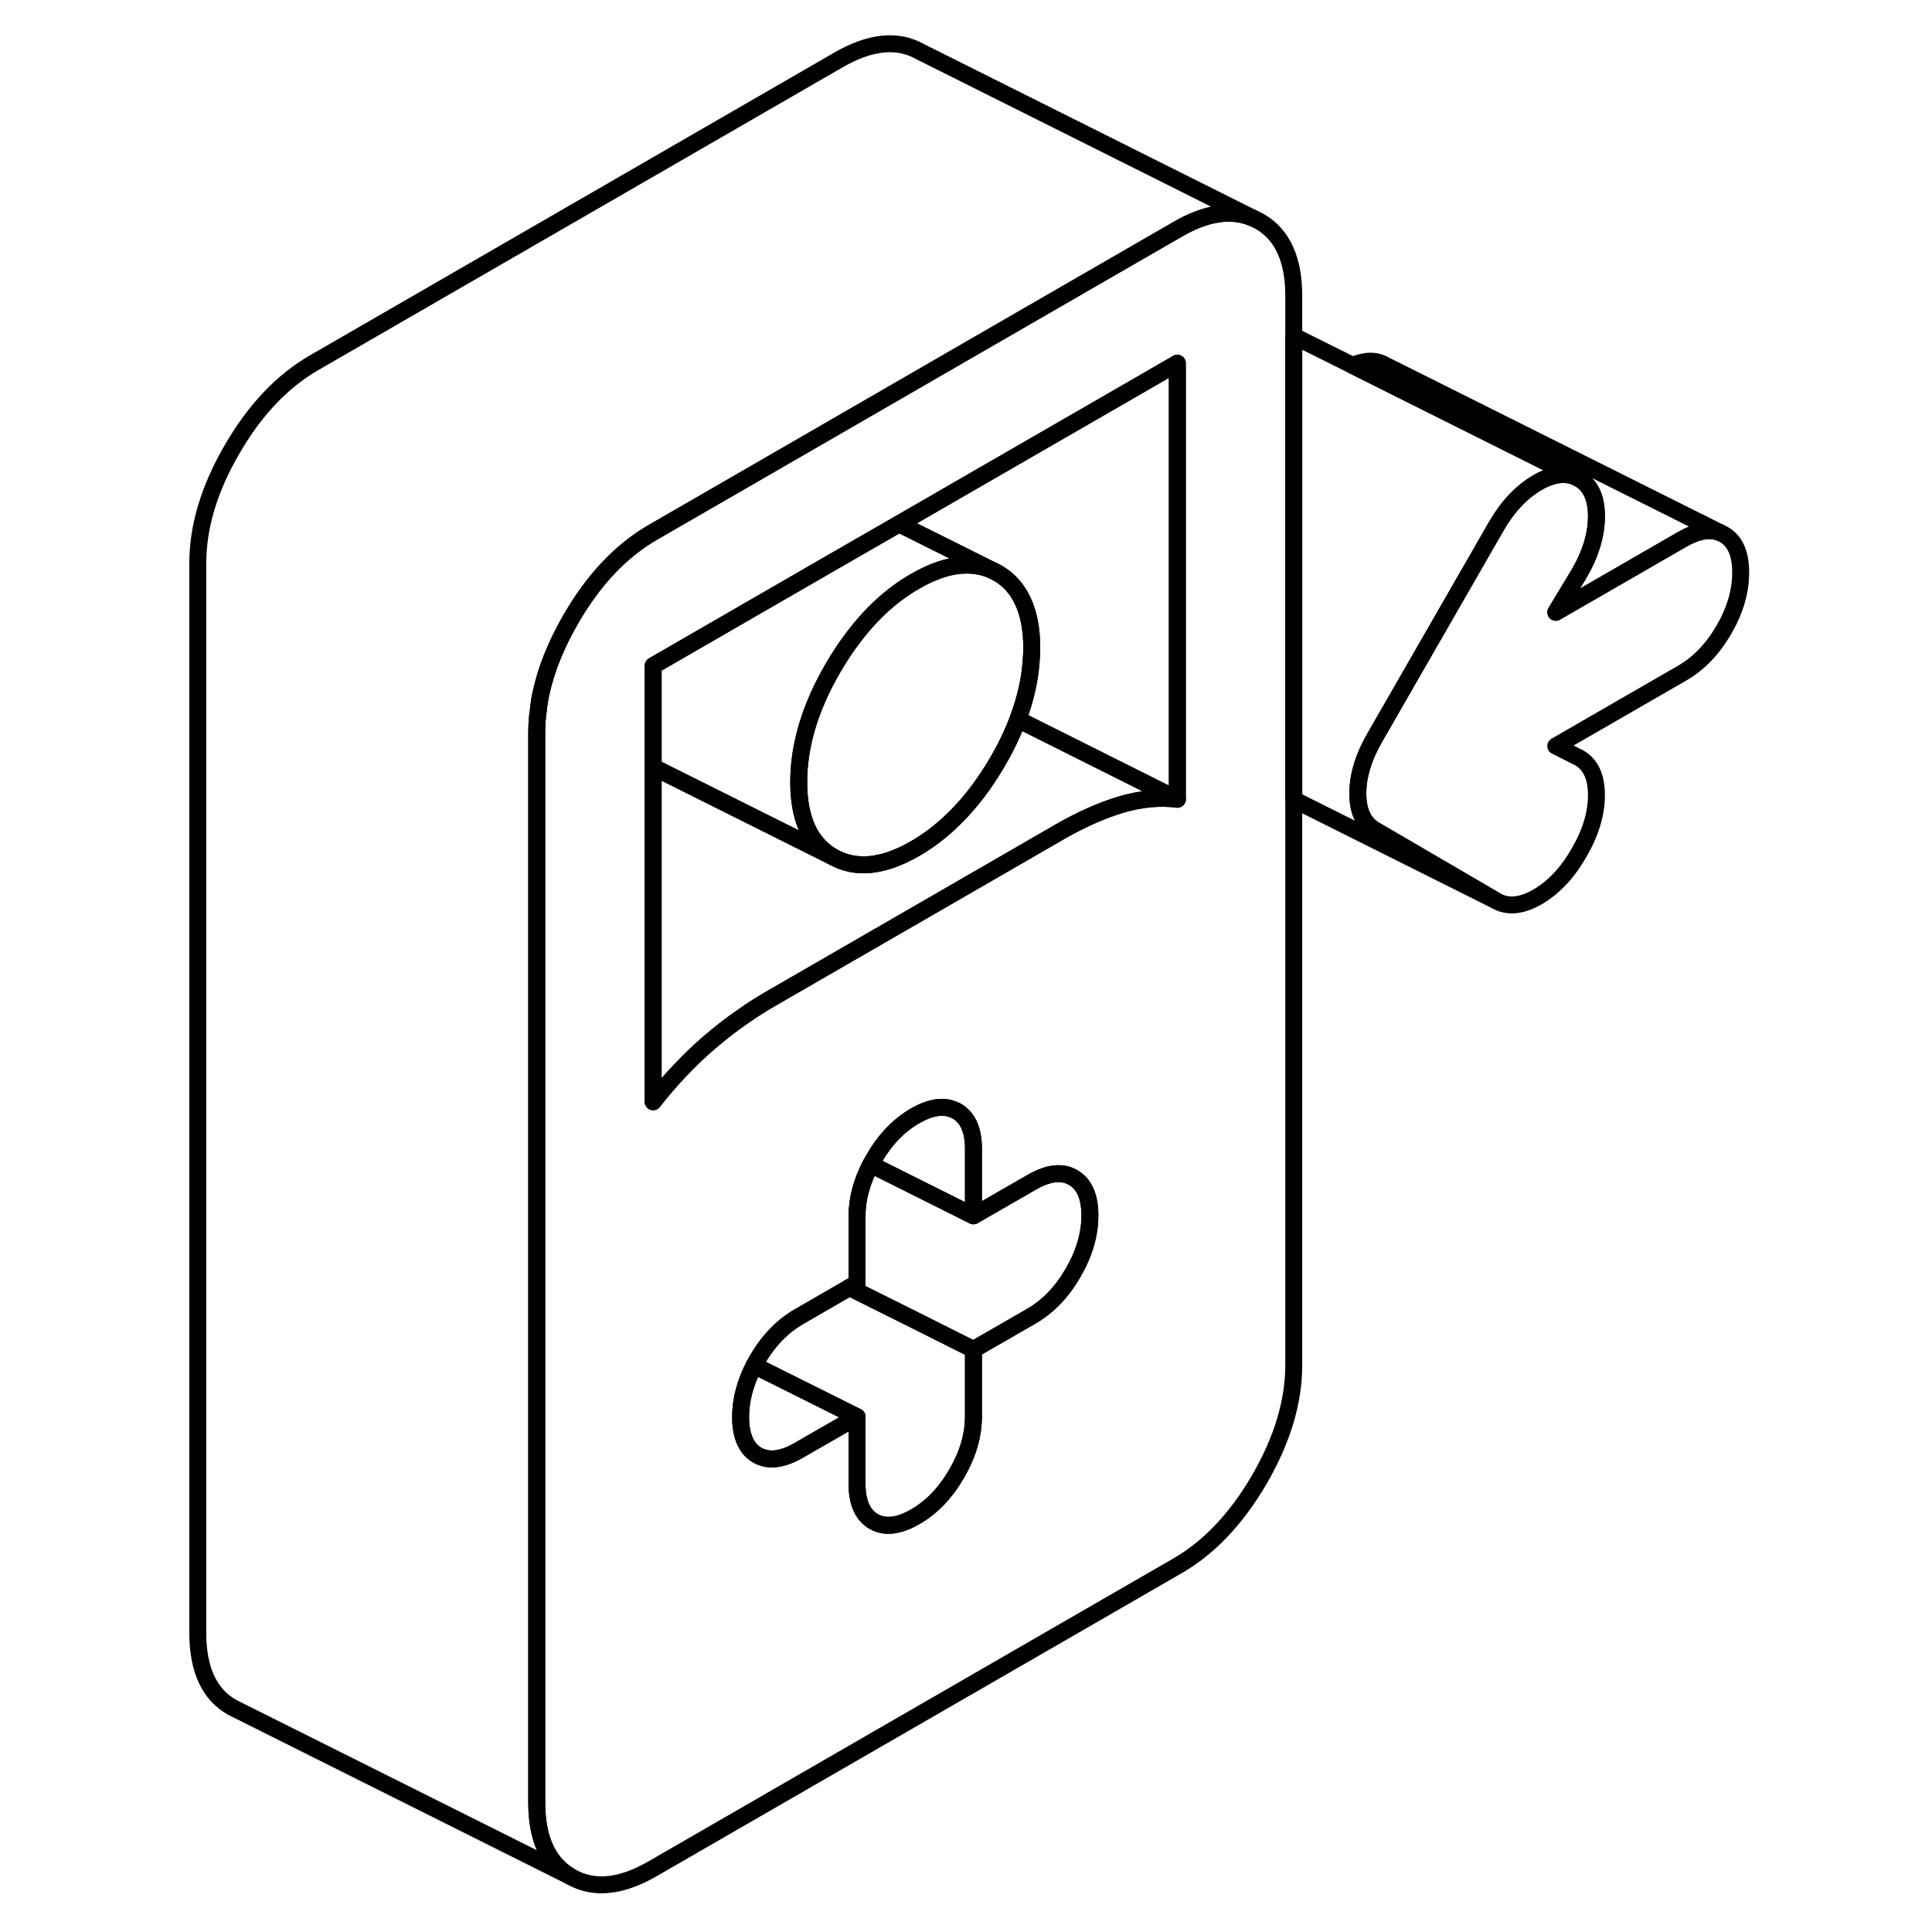 <svg width="24" height="24" viewBox="0 0 96 114" fill="none" xmlns="http://www.w3.org/2000/svg" stroke-width="1px" stroke-linecap="round" stroke-linejoin="round">
    <path d="M93.71 33.781C93.71 34.901 93.38 36.021 92.72 37.161C92.06 38.291 91.25 39.141 90.27 39.711L82.8 44.02L84.17 44.711C84.86 45.1 85.2 45.84 85.2 46.92C85.2 48 84.86 49.141 84.17 50.321C83.49 51.511 82.67 52.37 81.73 52.92C80.78 53.47 79.96 53.541 79.28 53.151L72.15 48.99C71.46 48.6 71.12 47.87 71.12 46.821C71.12 45.77 71.46 44.651 72.15 43.471L79.28 31.07C79.96 29.89 80.78 29.02 81.73 28.471C82.67 27.93 83.49 27.851 84.17 28.241C84.86 28.64 85.2 29.37 85.2 30.46C85.2 31.55 84.86 32.681 84.17 33.861L82.8 36.13L90.27 31.82C91.15 31.32 91.9 31.18 92.52 31.441L92.72 31.541C93.38 31.921 93.71 32.66 93.71 33.781Z" stroke="currentColor" stroke-linejoin="round"/>
    <path d="M92.519 31.44C91.9 31.18 91.15 31.32 90.269 31.82L82.8 36.13L84.17 33.86C84.86 32.68 85.2 31.54 85.2 30.46C85.2 29.38 84.86 28.64 84.17 28.24L73.639 22.98L70.81 21.56C71.55 21.24 72.189 21.23 72.719 21.54L92.519 31.44Z" stroke="currentColor" stroke-linejoin="round"/>
    <path d="M41.57 83.6L38.13 85.58C37.16 86.14 36.34 86.24 35.68 85.86C35.49 85.75 35.33 85.61 35.2 85.44C34.87 85.02 34.7 84.41 34.7 83.62C34.7 82.61 34.97 81.59 35.5 80.57L39.87 82.75L41.57 83.6Z" stroke="currentColor" stroke-linejoin="round"/>
    <path d="M65.32 13.06L64.89 12.851C63.63 12.331 62.16 12.56 60.47 13.54L47.34 21.12L40.47 25.09L36.73 27.25L31.69 30.16L29.54 31.401C27.65 32.49 26.03 34.2 24.69 36.52C23.82 38.02 23.23 39.48 22.92 40.92C22.85 41.24 22.8 41.56 22.77 41.87C22.7 42.331 22.67 42.791 22.67 43.251V106.34C22.67 108.5 23.34 109.97 24.69 110.74C26.03 111.51 27.65 111.35 29.54 110.25L60.47 92.4C62.36 91.311 63.97 89.6 65.32 87.281C66.66 84.96 67.34 82.72 67.34 80.55V17.46C67.34 15.29 66.66 13.83 65.32 13.06ZM54.32 75.1C53.67 76.231 52.85 77.081 51.88 77.65L48.44 79.63V83.57C48.44 84.69 48.11 85.82 47.45 86.95C46.79 88.09 45.98 88.941 45 89.501C44.03 90.061 43.21 90.15 42.56 89.781C41.9 89.4 41.57 88.66 41.57 87.54V83.6L38.13 85.58C37.16 86.14 36.34 86.24 35.68 85.861C35.49 85.751 35.33 85.61 35.2 85.44C34.87 85.02 34.7 84.41 34.7 83.621C34.7 82.611 34.97 81.59 35.5 80.57C35.56 80.46 35.62 80.35 35.68 80.24C36.34 79.111 37.16 78.26 38.13 77.7L41.12 75.971L41.57 75.71V71.77C41.57 70.76 41.84 69.74 42.38 68.71C42.44 68.61 42.5 68.501 42.56 68.391C43.21 67.251 44.03 66.4 45 65.841C45.93 65.311 46.7 65.201 47.34 65.51C47.38 65.52 47.41 65.54 47.45 65.56C48.11 65.94 48.44 66.68 48.44 67.8V71.74L51.88 69.76C52.85 69.201 53.67 69.1 54.32 69.481C54.98 69.861 55.31 70.6 55.31 71.721C55.31 72.841 54.98 73.96 54.32 75.1ZM60.47 47.16C59.43 47.031 58.35 47.13 57.2 47.46C56.06 47.8 54.85 48.33 53.59 49.05L47.34 52.66L36.41 58.971C35.88 59.281 35.36 59.611 34.85 59.971C34.15 60.45 33.47 60.98 32.81 61.55C32.25 62.03 31.71 62.55 31.18 63.111C30.61 63.7 30.07 64.331 29.54 65.01V39.281L40.47 32.971L44.05 30.91L47.34 29.011L58.38 22.64L60.47 21.43V47.16Z" stroke="currentColor" stroke-linejoin="round"/>
    <path d="M49.86 33.81C49.11 33.39 48.27 33.25 47.34 33.4C46.61 33.52 45.83 33.82 45 34.3C43.64 35.08 42.43 36.18 41.36 37.6C40.93 38.16 40.53 38.76 40.15 39.42C38.8 41.74 38.13 43.98 38.13 46.15C38.13 48.32 38.8 49.79 40.15 50.56L29.54 45.26V39.28L40.47 32.97L44.05 30.91L47.34 32.55L49.86 33.81Z" stroke="currentColor" stroke-linejoin="round"/>
    <path d="M48.44 79.631V83.571C48.44 84.691 48.11 85.821 47.45 86.951C46.79 88.091 45.98 88.941 45 89.501C44.03 90.061 43.21 90.151 42.56 89.781C41.9 89.401 41.57 88.661 41.57 87.541V83.601L39.87 82.751L35.5 80.571C35.56 80.461 35.62 80.351 35.68 80.241C36.34 79.111 37.16 78.261 38.13 77.701L41.12 75.971L44.95 77.881L48.44 79.631Z" stroke="currentColor" stroke-linejoin="round"/>
    <path d="M55.31 71.72C55.31 72.84 54.98 73.96 54.32 75.1C53.67 76.23 52.85 77.08 51.88 77.65L48.44 79.63L44.95 77.88L41.12 75.97L41.57 75.71V71.77C41.57 70.76 41.84 69.74 42.38 68.71L47.32 71.18L48.44 71.74L51.88 69.76C52.85 69.2 53.67 69.1 54.32 69.48C54.98 69.86 55.31 70.6 55.31 71.72Z" stroke="currentColor" stroke-linejoin="round"/>
    <path d="M48.44 67.8V71.74L47.32 71.18L42.38 68.71C42.44 68.61 42.5 68.501 42.56 68.391C43.21 67.251 44.03 66.4 45 65.84C45.93 65.31 46.7 65.201 47.34 65.51C47.38 65.52 47.41 65.54 47.45 65.56C48.11 65.94 48.44 66.68 48.44 67.8Z" stroke="currentColor" stroke-linejoin="round"/>
    <path d="M60.47 47.16C59.43 47.03 58.35 47.13 57.2 47.46C56.06 47.8 54.85 48.33 53.59 49.05L47.34 52.66L36.41 58.97C35.88 59.28 35.36 59.61 34.85 59.97C34.15 60.45 33.47 60.98 32.81 61.55C32.25 62.03 31.71 62.55 31.18 63.11C30.61 63.7 30.07 64.33 29.54 65.01V45.26L40.15 50.56C41.5 51.32 43.11 51.16 45 50.07C45.83 49.59 46.61 48.99 47.34 48.26C48.26 47.36 49.1 46.25 49.86 44.95C50.35 44.11 50.75 43.28 51.06 42.45L60.47 47.16Z" stroke="currentColor" stroke-linejoin="round"/>
    <path d="M60.47 21.43V47.16L51.06 42.45C51.53 41.21 51.8 39.98 51.86 38.78C51.88 38.59 51.88 38.41 51.88 38.22C51.88 37.09 51.69 36.15 51.32 35.4C50.99 34.71 50.5 34.18 49.86 33.81L47.34 32.55L44.05 30.91L47.34 29.01L58.38 22.64L60.47 21.43Z" stroke="currentColor" stroke-linejoin="round"/>
    <path d="M64.89 12.85C63.63 12.33 62.16 12.56 60.47 13.54L47.34 21.12L40.47 25.09L36.73 27.25L31.69 30.16L29.54 31.4C27.65 32.49 26.03 34.2 24.69 36.52C23.82 38.02 23.23 39.48 22.92 40.92C22.85 41.24 22.8 41.56 22.77 41.87C22.7 42.33 22.67 42.79 22.67 43.25V106.34C22.67 108.5 23.34 109.97 24.69 110.74L5.11 100.95L4.69 100.74C3.34 99.97 2.67 98.5 2.67 96.34V33.25C2.67 31.08 3.34 28.84 4.69 26.52C6.03 24.2 7.65 22.49 9.54 21.4L40.47 3.54C42.36 2.45 43.97 2.29 45.32 3.06L64.89 12.85Z" stroke="currentColor" stroke-linejoin="round"/>
    <path d="M84.17 28.24C83.49 27.85 82.67 27.93 81.73 28.47C80.78 29.02 79.96 29.89 79.28 31.07L72.15 43.47C71.46 44.65 71.12 45.77 71.12 46.82C71.12 47.87 71.46 48.6 72.15 48.99L79.28 53.15L67.34 47.18V19.83L70.81 21.56L73.64 22.97L84.17 28.24Z" stroke="currentColor" stroke-linejoin="round"/>
    <path d="M51.88 38.22C51.88 38.41 51.88 38.59 51.86 38.78C51.8 39.98 51.53 41.21 51.06 42.45C50.75 43.28 50.35 44.11 49.86 44.95C49.1 46.25 48.26 47.36 47.34 48.26C46.61 48.99 45.83 49.59 45 50.07C43.11 51.16 41.5 51.32 40.15 50.56C38.8 49.79 38.13 48.32 38.13 46.15C38.13 43.98 38.8 41.74 40.15 39.42C40.53 38.76 40.93 38.16 41.36 37.6C42.43 36.18 43.64 35.08 45 34.3C45.83 33.82 46.61 33.52 47.34 33.4C48.27 33.25 49.11 33.39 49.86 33.81C50.5 34.18 50.99 34.71 51.32 35.4C51.69 36.15 51.88 37.09 51.88 38.22Z" stroke="currentColor" stroke-linejoin="round"/>
</svg>